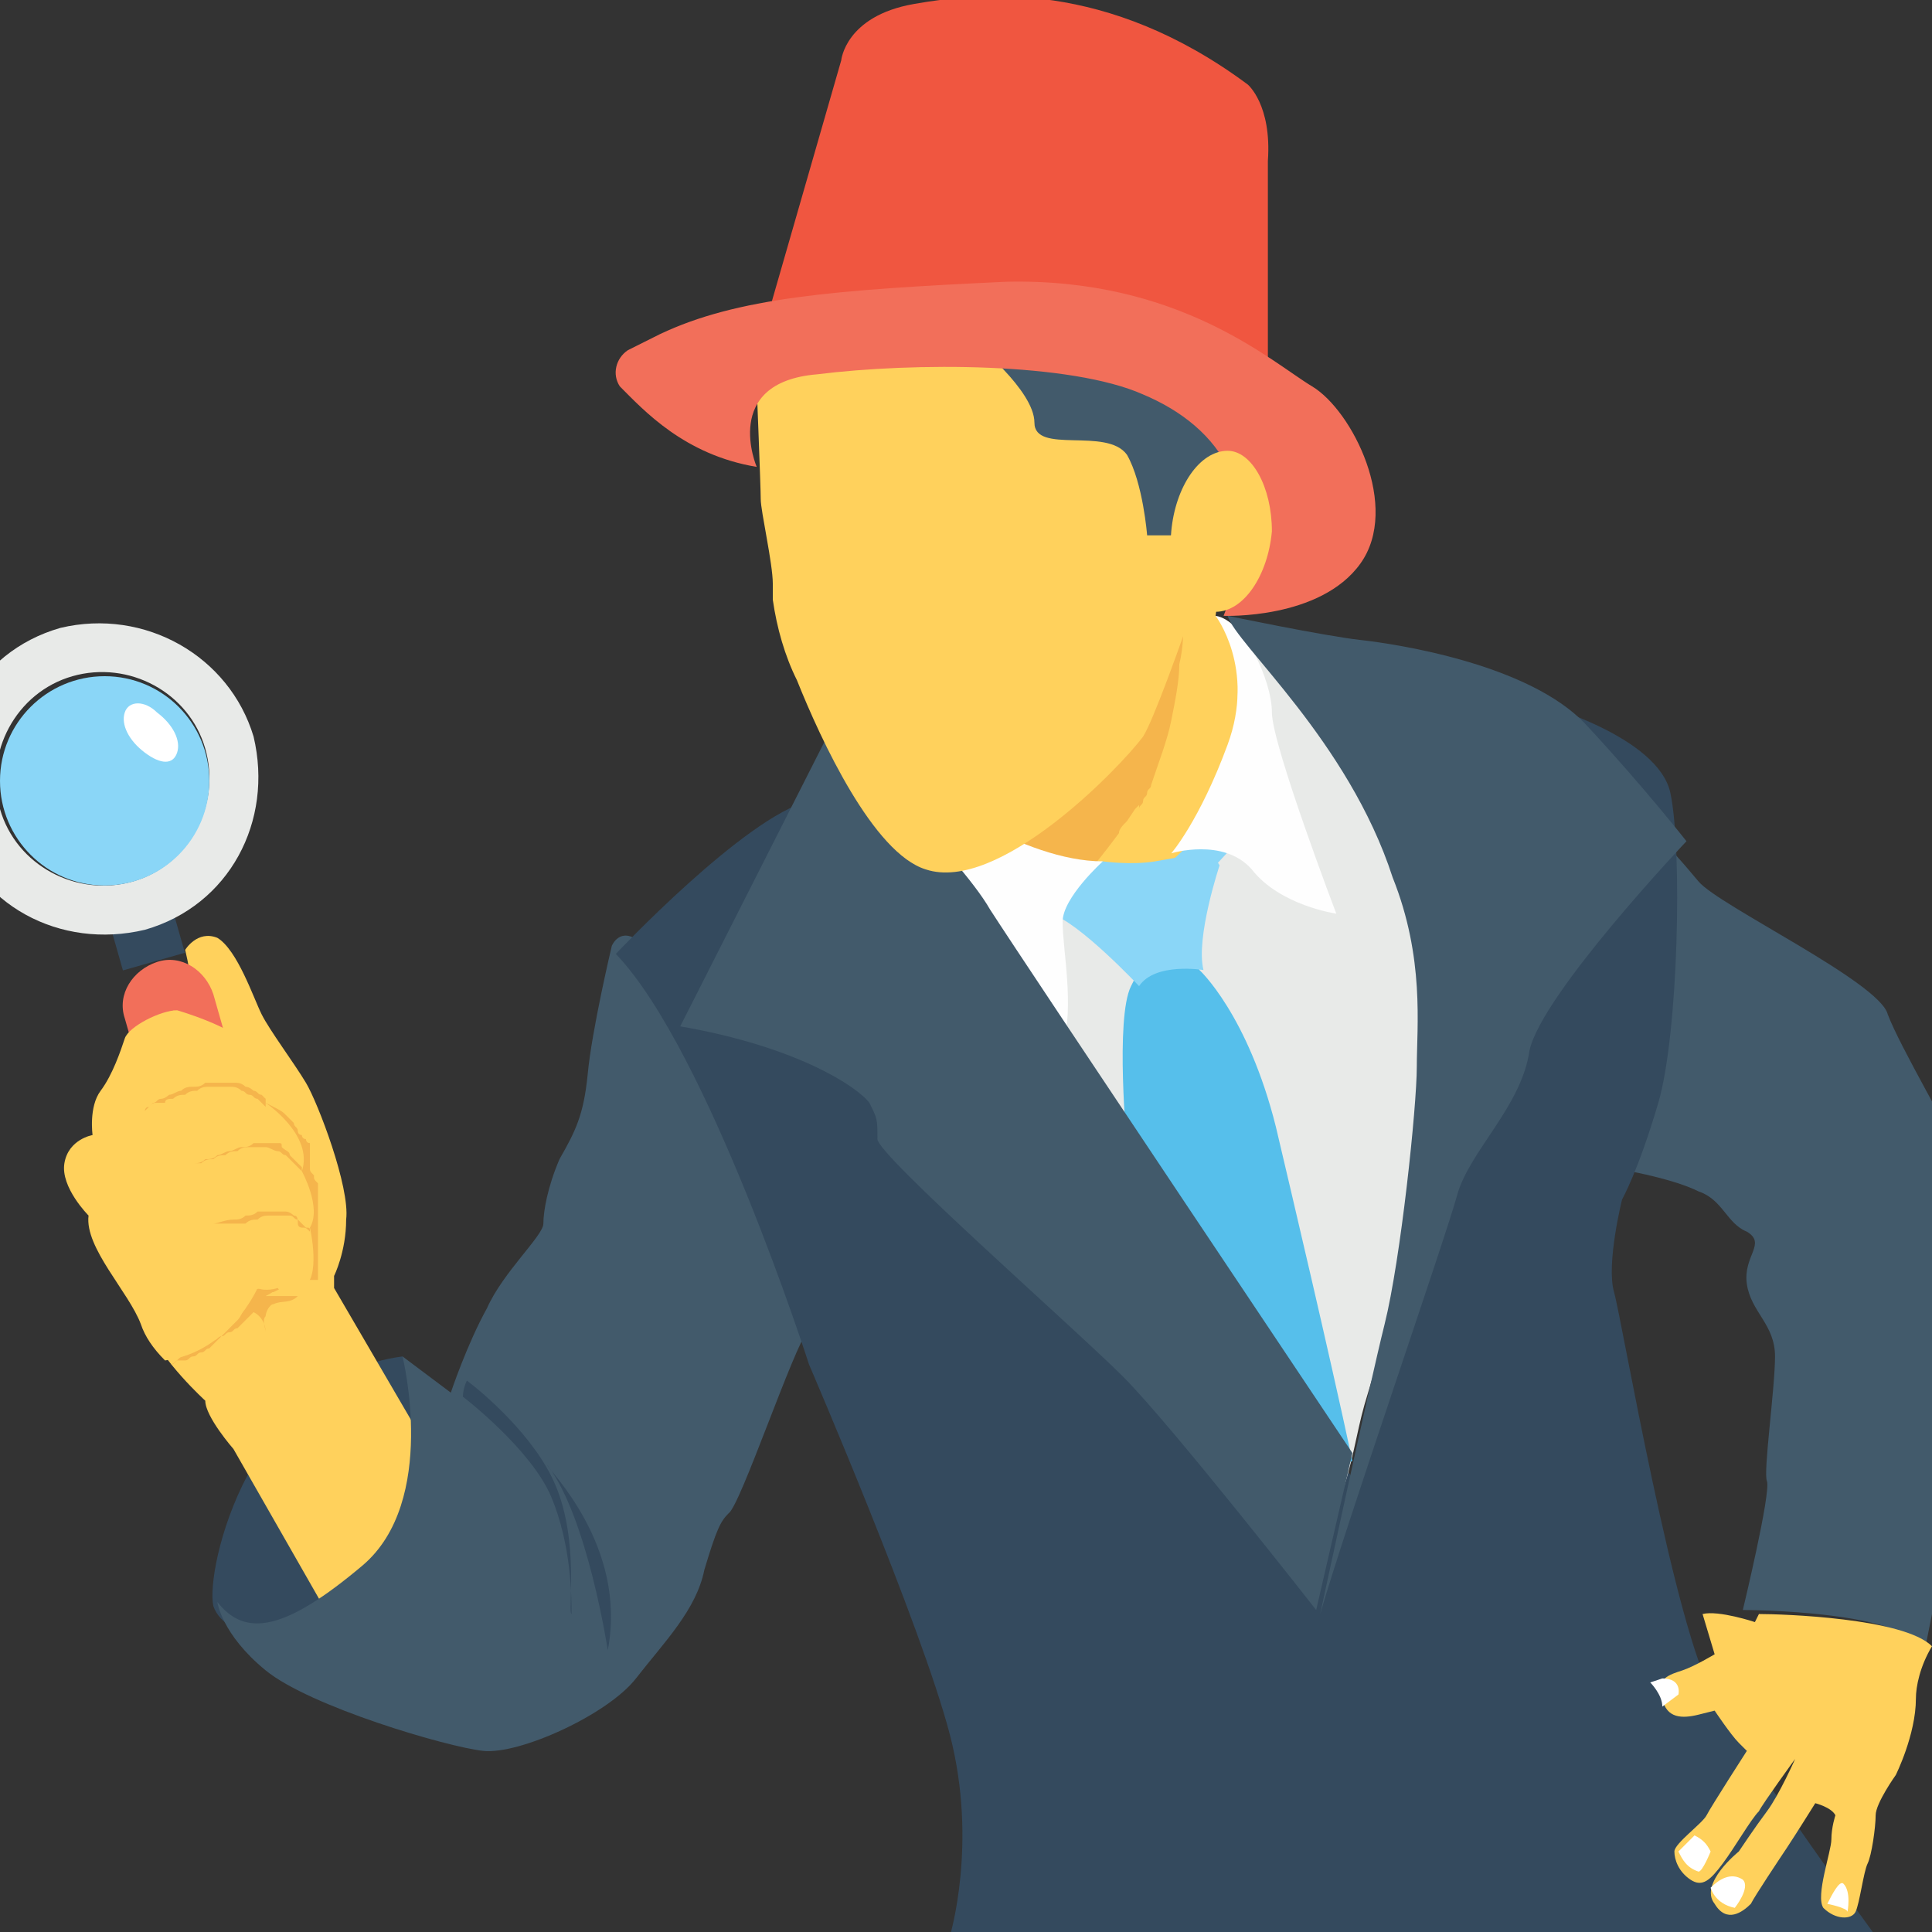 <?xml version="1.0" encoding="utf-8"?>
<!-- Generator: Adobe Illustrator 18.0.0, SVG Export Plug-In . SVG Version: 6.00 Build 0)  -->
<!DOCTYPE svg PUBLIC "-//W3C//DTD SVG 1.1//EN" "http://www.w3.org/Graphics/SVG/1.1/DTD/svg11.dtd">
<svg version="1.1" id="Layer_1" xmlns="http://www.w3.org/2000/svg" xmlns:xlink="http://www.w3.org/1999/xlink" x="0px" y="0px"
	 viewBox="0 0 48 48" enable-background="new 0 0 48 48" xml:space="preserve">
<rect x="0" y="0" width="48" height="48" fill="#333333" stroke="none"/>
<g>
	<g>
		<g>
			<path fill="#F05640" d="M19,8.1l1.9-6.6c0,0,0.1-1.1,1.8-1.4c1.7-0.3,4.8-0.6,8.3,2c0,0,0.6,0.5,0.5,1.9c0,1.4,0,5.4,0,5.4
				L19,8.1z"/>
		</g>
	</g>
	<g>
		<g>
			<path fill="#FFD15C" d="M30.8,11.3l-0.6,4c0,0,0.9,0.6,0.9,2.2c0,1.5,0,3.8,0,3.8l-4.2,2.3l-4.5-4.2L30.8,11.3z"/>
		</g>
	</g>
	<g>
		<g>
			<path fill="#F5B54C" d="M24.7,20.9C24.7,20.9,24.7,20.9,24.7,20.9c0.1-0.1,0.1-0.1,0.2-0.1c0,0,0.1,0,0.1-0.1
				c0.2-0.1,0.5-0.3,0.8-0.5c0.3-0.2,0.7-0.5,1-0.7c0.1-0.1,0.2-0.1,0.3-0.2c0,0,0.1-0.1,0.1-0.1c0,0,0.1-0.1,0.1-0.1
				c0,0,0.1-0.1,0.1-0.1c0,0,0.1-0.1,0.1-0.1c0,0,0.1-0.1,0.1-0.1c0,0,0.1-0.1,0.1-0.1c0.3-0.4,0.6-0.8,0.8-1.2
				c0.2-0.4,0.4-0.8,0.5-1.2c0.1-0.4,0.3-0.7,0.3-0.9c0-0.1,0.1-0.2,0.1-0.2c0-0.1,0-0.1,0-0.1s0,0,0,0.1c0,0.1,0,0.2,0,0.3
				c0,0.2,0,0.6-0.1,1c0,0.4-0.1,0.9-0.2,1.4c-0.1,0.5-0.3,1-0.5,1.6c0,0.1-0.1,0.1-0.1,0.2c0,0.1-0.1,0.1-0.1,0.2
				c0,0.1-0.1,0.1-0.1,0.2l0,0l0,0l0,0.1L28.3,20l0,0l0,0l0,0l-0.1,0.1l0,0l0,0c0,0,0,0,0,0l0,0l0,0l0,0L28,20.4
				c-0.1,0.1-0.2,0.2-0.2,0.3c-0.3,0.4-0.6,0.8-0.9,1.1c-0.1,0.2-0.3,0.3-0.4,0.4c-0.1,0.1-0.2,0.2-0.3,0.3c-0.1,0-0.1,0.1-0.1,0.1
				c0,0-0.1,0.1-0.1,0.1c0,0-0.1,0.1-0.1,0.1L24.7,20.9z"/>
		</g>
	</g>
	<g>
		<g>
			<g>
				<path fill="#344A5E" d="M7.4,40.8c0,0-1.8,0-2.1-0.9C5.1,39,6.2,34.2,10,33.7l1.1,3.2C11.1,36.9,11.3,40.8,7.4,40.8z"/>
			</g>
		</g>
		<g>
			<g>
				<path fill="#FFD15C" d="M8.2,40.2L5.8,36c0,0-0.7-0.8-0.7-1.2c0,0-1.1-1-1.4-1.8c-0.3-0.8-1.5-1.9-1.3-2.7c0,0-0.7-0.7-0.6-1.3
					c0.1-0.6,0.7-0.7,0.7-0.7s-0.1-0.7,0.2-1.1c0.3-0.4,0.5-1,0.6-1.3c0.1-0.3,0.9-0.7,1.3-0.7c0.4,0,0-1.6,0-1.6s0.3-0.5,0.8-0.3
					c0.5,0.3,0.9,1.5,1.1,1.9c0.2,0.4,0.8,1.2,1.1,1.7c0.3,0.5,1.1,2.6,1,3.4c0,0.8-0.3,1.4-0.3,1.4V32l3.5,6
					C11.7,38,11,40.4,8.2,40.2z"/>
			</g>
		</g>
		<g>
			<g>
				
					<rect x="2.8" y="22.3" transform="matrix(0.962 -0.274 0.274 0.962 -6.188 1.885)" fill="#344A5E" width="1.6" height="1.6"/>
			</g>
			<g>
				<g>
					<g>
						<path fill="#E8EAE8" d="M1.5,15.6c-2.1,0.6-3.2,2.7-2.7,4.8c0.6,2.1,2.7,3.2,4.8,2.7c2.1-0.6,3.2-2.7,2.7-4.8
							C5.7,16.3,3.6,15.1,1.5,15.6z M3.3,21.9c-1.4,0.4-2.9-0.4-3.3-1.8c-0.4-1.4,0.4-2.9,1.8-3.3c1.4-0.4,2.9,0.4,3.3,1.8
							C5.5,20,4.7,21.5,3.3,21.9z"/>
					</g>
				</g>
			</g>
			<g>
				<g>
					<path fill="#F26F5A" d="M3.9,23.9L3.9,23.9c-0.6,0.2-1,0.8-0.8,1.4l0.6,2.1c0.2,0.6,0.8,1,1.4,0.8l0,0c0.6-0.2,1-0.8,0.8-1.4
						l-0.6-2.1C5.1,24.1,4.5,23.7,3.9,23.9z"/>
				</g>
			</g>
		</g>
		<g>
			<g>
				<path fill="#F5B54C" d="M7.2,31.7c-0.4,0.3-0.9,0.4-1.4,0.3c0.1,0,0.2,0,0.3,0.1c0.1,0,0.2,0.1,0.2,0.2c0,0.1-0.1,0.3-0.3,0.3
					c-0.1,0-0.3,0-0.4-0.1c0.1,0.1,0.2,0.1,0.4,0.1c0.1,0,0.2,0,0.3,0c0.2,0.1,0.3,0.3,0.3,0.5c0-0.1-0.1-0.3,0-0.4
					c0-0.1,0.1-0.3,0.2-0.3c0.2-0.1,0.4,0,0.6-0.2c-0.3,0-0.5,0-0.8,0C6.8,32.1,7.1,31.9,7.2,31.7"/>
			</g>
		</g>
		<g>
			<g>
				<path fill="#F5B54C" d="M4.2,33.9c0.1,0,0.1,0,0.2-0.1l0.1,0l0.1,0c0.1,0,0.1-0.1,0.2-0.1c0.1,0,0.1-0.1,0.2-0.1
					c0.1,0,0.1-0.1,0.2-0.1c0,0,0.1-0.1,0.1-0.1c0,0,0.1-0.1,0.1-0.1c0,0,0.1-0.1,0.1-0.1c0,0,0.1-0.1,0.1-0.1c0,0,0.1-0.1,0.1-0.1
					c0,0,0.1-0.1,0.1-0.1c0,0,0.1-0.1,0.1-0.1c0.1-0.1,0.1-0.2,0.2-0.3c0-0.1,0.1-0.1,0.1-0.2c0-0.1,0.1-0.1,0.1-0.2l0-0.1l0.1,0.1
					c0,0,0,0,0,0c0,0,0,0,0,0c0,0,0,0,0,0c0,0,0,0,0,0c0,0,0,0,0.1,0c0,0,0,0,0,0c0,0,0,0,0,0c0,0,0.1,0,0.1,0c0,0,0,0,0.1,0l0,0
					l0,0l0.1,0L7,32c0,0,0,0,0,0c0,0,0,0,0,0c0,0,0,0,0,0c0,0,0,0,0,0c0,0,0,0,0,0c0,0,0,0,0,0c0,0,0,0,0,0c0,0,0,0,0,0
					c0,0,0,0,0.1,0c0,0,0,0,0.1,0c0,0,0,0,0.1,0c0,0,0,0,0,0c0,0,0,0,0,0l0,0c0,0,0,0,0,0c0,0,0,0,0,0l0,0l0,0c0,0,0,0,0,0
					c0,0,0,0,0,0c0,0,0,0,0-0.1c0-0.1,0-0.2,0-0.3c0-0.1,0-0.2,0-0.4c0-0.1,0-0.1,0-0.2l0-0.1c0,0,0-0.1,0-0.1l0,0l0-0.1
					c0,0,0,0,0-0.1c0,0,0,0,0-0.1c0,0,0-0.1,0-0.1c0,0,0-0.1,0-0.1c0,0,0-0.1,0-0.1l0-0.1c0,0,0-0.1,0-0.1c0,0,0-0.1,0-0.1
					c0,0,0-0.1,0-0.1l0-0.1c0-0.1,0-0.1,0-0.2c0-0.1,0-0.1-0.1-0.2c0,0,0-0.1,0-0.1c0,0,0-0.1,0-0.1l0,0l0-0.1c0,0,0-0.1,0-0.1
					c0,0,0-0.1,0-0.1c0,0,0-0.1,0-0.1c0,0,0-0.1,0-0.1c0,0,0-0.1,0-0.1c0,0,0-0.1,0-0.1c0,0,0-0.1,0-0.1c0,0,0-0.1-0.1-0.1
					c0-0.1-0.1-0.1-0.1-0.2C7,28,7,27.9,6.9,27.9c-0.1-0.1-0.1-0.1-0.2-0.2c0,0-0.1-0.1-0.1-0.1c0,0-0.1-0.1-0.1-0.1l-0.1,0l0-0.1
					c0-0.1,0-0.1,0-0.2c0-0.1,0-0.1,0-0.2c0-0.1,0-0.1,0-0.2c0-0.1,0-0.1-0.1-0.2l0-0.1l0-0.1c0-0.1-0.1-0.1-0.1-0.2c0,0,0,0,0,0
					l0,0l0,0l0,0c0,0,0,0,0,0l0,0l0,0l0,0l0,0l0,0l0,0l0,0l0,0L5.9,26c-0.1,0-0.1-0.1-0.2-0.1c0,0-0.1,0-0.1-0.1l-0.1-0.1
					c-0.1,0-0.1-0.1-0.2-0.1c-0.1,0-0.1-0.1-0.2-0.1c-0.1-0.1-0.3-0.1-0.4-0.2c-0.1-0.1-0.3-0.1-0.4-0.2c0.3,0.1,0.6,0.2,0.8,0.3
					c0.1,0,0.1,0.1,0.2,0.1c0.1,0,0.1,0.1,0.2,0.1l0.1,0.1c0,0,0.1,0,0.1,0.1c0.1,0,0.1,0.1,0.2,0.1l0.1,0.1l0,0l0,0l0,0l0,0l0,0
					l0,0l0,0l0,0l0,0l0,0l0,0c0,0,0,0,0,0c0,0.1,0.1,0.1,0.1,0.2l0,0.1l0,0.1c0,0.1,0,0.1,0.1,0.2c0,0.1,0,0.1,0.1,0.2
					c0,0.1,0,0.1,0,0.2c0,0.1,0,0.1,0,0.2l-0.1-0.1c0,0,0.1,0.1,0.1,0.1c0,0,0.1,0.1,0.1,0.1C7,27.6,7,27.6,7.1,27.7
					s0.1,0.1,0.2,0.2C7.3,28,7.4,28,7.4,28.1c0,0,0,0.1,0.1,0.1c0,0,0,0.1,0.1,0.1c0,0,0,0.1,0.1,0.1c0,0,0,0.1,0,0.1
					c0,0,0,0.1,0,0.1c0,0,0,0.1,0,0.1c0,0,0,0.1,0,0.1c0,0,0,0.1,0,0.1l0-0.1c0,0,0,0.1,0,0.1c0,0,0,0.1,0,0.1c0,0.1,0,0.1,0.1,0.2
					c0,0.1,0,0.1,0.1,0.2l0,0.1c0,0,0,0.1,0,0.1c0,0,0,0.1,0,0.1c0,0,0,0.1,0,0.1l0,0.1c0,0,0,0.1,0,0.1c0,0,0,0.1,0,0.1
					c0,0,0,0.1,0,0.1c0,0,0,0.1,0,0.1l0,0.1l0-0.1c0,0,0,0.1,0,0.1l0,0.1c0,0.1,0,0.1,0,0.2c0,0.1,0,0.3,0,0.4c0,0.1,0,0.1,0,0.2
					c0,0,0,0.1,0,0.1c0,0,0,0.1,0,0.1c0,0,0,0.1,0,0.1c0,0,0,0,0,0.1c0,0,0,0,0,0.1c0,0,0,0,0,0c0,0,0,0-0.1,0c0,0,0,0-0.1,0
					c0,0,0,0-0.1,0l0,0c0,0,0,0,0,0c0,0,0,0,0,0c0,0-0.1,0-0.1,0c0,0-0.1,0-0.1,0c0,0-0.1,0-0.1,0c0,0,0,0-0.1,0c0,0,0,0-0.1,0
					c0,0,0,0-0.1,0c0,0,0,0-0.1,0c0,0,0,0-0.1,0c0,0,0,0,0,0c0,0,0,0,0,0l0,0l0.1,0l0,0l0,0c0,0,0,0-0.1,0c0,0-0.1,0-0.1,0
					c0,0,0,0,0,0c0,0,0,0,0,0c0,0-0.1,0-0.1,0c0,0,0,0,0,0c0,0,0,0,0,0c0,0,0,0,0,0l0,0l0.2,0c0,0.1-0.1,0.1-0.1,0.2
					c0,0.1-0.1,0.1-0.1,0.2c-0.1,0.1-0.1,0.2-0.2,0.3c0,0-0.1,0.1-0.1,0.1c0,0-0.1,0.1-0.1,0.1c0,0-0.1,0.1-0.1,0.1
					c0,0-0.1,0.1-0.1,0.1c0,0-0.1,0.1-0.1,0.1c-0.1,0-0.1,0.1-0.2,0.1c-0.1,0-0.1,0.1-0.2,0.1c-0.1,0-0.1,0.1-0.2,0.1
					c-0.1,0-0.1,0.1-0.2,0.1c-0.1,0-0.1,0-0.2,0.1l-0.1,0l-0.1,0C4.3,33.9,4.3,33.9,4.2,33.9z"/>
			</g>
		</g>
		<g>
			<g>
				<path fill="#FFD15C" d="M6.4,32c0.2,0.1,0.5,0,0.5,0c0.2,0.3,0.6,0,0.6,0c0.5-0.2,0.2-1.5,0.2-1.5c0.3-0.5-0.2-1.4-0.2-1.4
					c0.3-0.9-0.9-1.7-0.9-1.7s0-0.9-0.4-1.4c-0.4-0.5-1.8-0.9-1.8-0.9c-0.4,0-1.2,0.4-1.3,0.7c-0.1,0.3-0.3,0.9-0.6,1.3
					c-0.3,0.4-0.2,1.1-0.2,1.1s-0.6,0.1-0.7,0.7c-0.1,0.6,0.6,1.3,0.6,1.3c-0.1,0.8,1,1.9,1.3,2.7c0.1,0.3,0.3,0.6,0.6,0.9
					C5.7,33.6,6.4,32,6.4,32z"/>
			</g>
		</g>
		<g>
			<g>
				<g>
					<path fill="#F5B54C" d="M7.7,30.6C7.7,30.6,7.7,30.6,7.7,30.6c0-0.1,0-0.1-0.1-0.1c0,0-0.1-0.1-0.1-0.1c0,0-0.1-0.1-0.1-0.1
						c-0.1,0-0.1-0.1-0.2-0.1l0,0c0,0,0,0,0,0c0,0,0,0-0.1,0c0,0-0.1,0-0.1,0c-0.1,0-0.2,0-0.3,0c-0.1,0-0.2,0-0.3,0.1
						c-0.1,0-0.2,0-0.3,0.1c-0.1,0-0.2,0-0.3,0c-0.1,0-0.2,0-0.3,0c-0.1,0-0.2,0-0.2,0c-0.3,0-0.5,0.1-0.5,0.1s0.2-0.1,0.5-0.1
						c0.1,0,0.3-0.1,0.5-0.1c0.1,0,0.2,0,0.3-0.1c0.1,0,0.2,0,0.3-0.1c0.1,0,0.2,0,0.3,0c0,0,0.1,0,0.1,0c0,0,0.1,0,0.1,0
						c0,0,0.1,0,0.1,0c0,0,0,0,0.1,0c0,0,0,0,0,0l0,0c0.1,0,0.2,0.1,0.2,0.1c0.1,0,0.1,0.1,0.1,0.2c0,0.1,0.1,0.1,0.1,0.1
						C7.6,30.5,7.6,30.5,7.7,30.6C7.7,30.6,7.7,30.6,7.7,30.6z"/>
				</g>
			</g>
			<g>
				<g>
					<path fill="#F5B54C" d="M7.5,29.1c0,0,0,0-0.1-0.1c-0.1-0.1-0.2-0.2-0.3-0.3C7,28.7,7,28.6,6.9,28.6c-0.1,0-0.2-0.1-0.3-0.1
						c-0.1,0-0.1,0-0.2,0c-0.1,0-0.1,0-0.2,0c-0.1,0-0.2,0-0.3,0.1c-0.1,0-0.2,0-0.3,0.1c-0.1,0-0.2,0-0.3,0.1c-0.1,0-0.2,0-0.3,0.1
						c-0.1,0-0.2,0-0.3,0c-0.1,0-0.2,0-0.2,0c-0.1,0-0.1,0-0.2,0c-0.1,0-0.1,0-0.1,0c0,0,0,0,0,0s0.1,0,0.2,0c0,0,0.1,0,0.2,0
						c0.1,0,0.1,0,0.2,0c0.1,0,0.2,0,0.3-0.1c0.1,0,0.2,0,0.3-0.1c0.1,0,0.2-0.1,0.3-0.1c0.1,0,0.2-0.1,0.3-0.1c0.1,0,0.2,0,0.3-0.1
						c0.1,0,0.1,0,0.2,0c0.1,0,0.1,0,0.2,0c0.1,0,0.1,0,0.2,0c0.1,0,0.1,0,0.1,0.1c0.1,0.1,0.2,0.1,0.2,0.2c0.1,0.1,0.2,0.2,0.3,0.3
						C7.5,29.1,7.5,29.1,7.5,29.1z"/>
				</g>
			</g>
			<g>
				<g>
					<path fill="#F5B54C" d="M6.6,27.5c0,0,0,0-0.1-0.1c0,0-0.1-0.1-0.1-0.1c-0.1,0-0.1-0.1-0.2-0.1c-0.1,0-0.1-0.1-0.2-0.1
						C5.9,27,5.8,27,5.7,27c-0.1,0-0.1,0-0.1,0c0,0-0.1,0-0.1,0c-0.1,0-0.2,0-0.3,0c-0.1,0-0.2,0-0.3,0.1c-0.1,0-0.2,0-0.3,0.1
						c-0.1,0-0.2,0-0.3,0.1c-0.1,0-0.2,0-0.2,0.1c0,0,0,0-0.1,0c0,0,0,0,0,0c0,0-0.1,0-0.1,0c-0.1,0-0.1,0-0.2,0.1
						c-0.1,0-0.1,0.1-0.1,0.1s0,0,0.1-0.1c0,0,0.1-0.1,0.1-0.1c0.1,0,0.1-0.1,0.2-0.1c0.1,0,0.2-0.1,0.2-0.1c0.1,0,0.2-0.1,0.3-0.1
						C4.6,27,4.7,27,4.8,27c0.1,0,0.2,0,0.3-0.1c0.1,0,0.2,0,0.3,0c0.1,0,0.1,0,0.2,0c0.1,0,0.1,0,0.2,0c0.1,0,0.2,0,0.3,0.1
						c0.1,0,0.2,0.1,0.2,0.1c0.1,0,0.1,0.1,0.2,0.1c0,0,0.1,0.1,0.1,0.1C6.6,27.4,6.6,27.4,6.6,27.5C6.6,27.4,6.6,27.5,6.6,27.5z"/>
				</g>
			</g>
		</g>
		<g>
			<g>
				<circle fill="#8AD6F7" cx="2.6" cy="19.4" r="2.6"/>
			</g>
		</g>
		<g>
			<g>
				<path fill="#FFFFFF" d="M3.6,18.7c-0.4-0.3-0.6-0.7-0.5-1c0.1-0.3,0.5-0.3,0.8,0c0.4,0.3,0.6,0.7,0.5,1C4.3,19,4,19,3.6,18.7z"
					/>
			</g>
		</g>
		<g>
			<g>
				<path fill="#425A6B" d="M10,33.7c0,0,0.9,3.6-1,5.2c-1.9,1.6-2.9,1.8-3.6,0.9c0,0,0.1,0.8,1.2,1.7c1.1,0.9,4.5,1.9,5.4,2
					c0.9,0.1,3.1-0.9,3.8-1.8c0.7-0.9,1.5-1.7,1.7-2.7c0.3-1,0.4-1.2,0.6-1.4c0.3-0.2,1.6-4.1,2-4.6c0.4-0.5,0.4-0.5,0.4-0.5
					s-4.1-8.8-4.6-9.1c-0.5-0.4-0.7,0.1-0.7,0.1s-0.5,2.1-0.6,3.2c-0.1,1-0.3,1.4-0.7,2.1c-0.3,0.7-0.4,1.3-0.4,1.6s-1,1.2-1.4,2.1
					c-0.5,0.9-0.9,2.1-0.9,2.1L10,33.7z"/>
			</g>
		</g>
		<g>
			<path fill="#344A5E" d="M13.8,36.9c-0.5-1.2-1.8-2.3-2.2-2.6c-0.1,0.2-0.1,0.4-0.1,0.4s1.7,1.3,2.2,2.5c0.5,1.2,0.5,2.5,0.5,2.9
				C14.1,40.1,14.4,38.3,13.8,36.9z"/>
		</g>
		<g>
			<g>
				<path fill="#344A5E" d="M15.1,41c0,0-0.5-3.3-1.5-4.6C13.6,36.5,15.6,38.4,15.1,41z"/>
			</g>
		</g>
	</g>
	<g>
		<g>
			<path fill="#425A6B" d="M40.5,29.1c0,0,1.1,0.2,1.7,0.5c0.6,0.2,0.7,0.8,1.2,1c0.5,0.3-0.1,0.6,0,1.3c0.1,0.7,0.7,1,0.7,1.8
				c0,0.8-0.3,2.9-0.2,3.1c0.1,0.3-0.6,3.2-0.6,3.2s4.3,0,4.5,1.1l0.6-3c0,0,0.4-2.3,0.7-3c0.3-0.7-0.1-1.6,0-2.6s0-2.9-0.3-3.6
				c-0.3-0.7-1.6-2.9-1.9-3.7c-0.2-0.8-4.2-2.7-4.7-3.3c-0.5-0.6-0.7-0.8-0.7-0.8c-1,2.9-1.9,5.7-1,7.8"/>
		</g>
	</g>
	<g>
		<g>
			<path fill="#344A5E" d="M38.3,17.5c0,0,2.9,0.8,3.2,2.2s0.2,6-0.3,7.7s-0.9,2.4-0.9,2.4s-0.4,1.6-0.2,2.3
				c0.2,0.7,1.5,8.4,2.5,10.1c1,1.8,4,5.9,4,5.9H23.6c0,0,0.7-2.3,0-5c-0.7-2.7-3.5-9.2-3.5-9.2s-2.5-7.8-4.8-10.2
				c0,0,3.2-3.4,4.8-3.8l4.6,6.5l8.9,10.3l2-8.4L38.3,17.5z"/>
		</g>
	</g>
	<g>
		<g>
			<path fill="#E8EAE8" d="M33.9,34.9c0.3-1,0.6-2,0.8-3c0.3-1,0.6-2,0.8-3.1c0.3-1,0.5-2,0.8-3.1c0.2-0.8,0.5-1.5,0.7-2.3
				c0-0.2,0.1-0.5,0.1-0.7l-2-5.2l-4.3-1.4l-0.1,2.4l-0.3,2l-1,0.8l-2.5,0.4l-3.8-0.4l-0.9,3.6l11.1,12.3
				C33.6,36.4,33.7,35.6,33.9,34.9z"/>
		</g>
	</g>
	<g>
		<g>
			<path fill="#56BFEB" d="M32.5,36.9c0.3-0.3,0.7-0.5,1.1-0.6c-0.6-2.8-1.5-6.6-1.9-8.3c-0.7-2.8-1.9-3.9-1.9-3.9
				c-0.4-0.8-1.3-0.4-1.3-0.4s0,0-0.4,0.8c-0.4,0.8-0.1,4-0.1,4l1.7,6.4C29.9,34.9,32.5,36.8,32.5,36.9z"/>
		</g>
	</g>
	<g>
		<g>
			<g>
				<path fill="#8AD6F7" d="M26.2,21.5l1.2-0.1c0,0,0.7,0.1,1.3,0s1.4-0.3,1.6,0.1c0,0-0.6,1.8-0.4,2.6c0,0-1.2-0.2-1.6,0.4
					c0,0-1.5-1.6-2.2-1.8C25.2,22.4,26.2,21.5,26.2,21.5z"/>
			</g>
		</g>
		<g>
			<g>
				<path fill="#8AD6F7" d="M29.1,21.4c0,0,1.1-1,1.5-1.6c0.4-0.6,0.8,0.4,0.8,0.4l-1.2,1.3C30.2,21.5,29.2,22.2,29.1,21.4z"/>
			</g>
		</g>
	</g>
	<g>
		<g>
			<g>
				<path fill="#FEFEFE" d="M30.2,15.3c0,0,1,1.3,0.3,3.2c-0.7,1.9-1.4,2.7-1.4,2.7s1.3-0.4,2,0.4c0.7,0.9,2.1,1.1,2.1,1.1
					s-1.6-4.2-1.6-5S30.9,15.4,30.2,15.3z"/>
			</g>
		</g>
		<g>
			<g>
				<path fill="#FEFEFE" d="M27.4,21.4c0,0-1,0.9-1,1.5c0,0.7,0.3,2.1,0,3.1l-4-4.6l0.6-1.8C23,19.6,25.4,21.4,27.4,21.4z"/>
			</g>
		</g>
		<g>
			<g>
				<path fill="#425A6B" d="M20.6,18.2c0,0,3.2,3,4,4.4c0.9,1.4,9,13.5,9,13.5l-0.9,3.9c0,0-3.6-4.6-4.8-5.8
					c-1.2-1.2-6.1-5.5-6.1-5.9c0-0.5,0-0.5-0.2-0.9c-0.3-0.4-1.8-1.4-4.7-1.9L20.6,18.2z"/>
			</g>
		</g>
	</g>
	<g>
		<g>
			<path fill="#425A6B" d="M30.5,15.3c0,0,2.4,0.5,3.3,0.6c0.9,0.1,4.2,0.6,5.6,2.1c1.4,1.5,2.5,2.9,2.5,2.9s-3.6,3.8-3.9,5.2
				c-0.2,1.4-1.5,2.5-1.8,3.6c-0.3,1.1-2.8,8.3-3.4,10.4c0,0,1.2-5.6,1.6-7.2c0.4-1.6,0.8-5.4,0.8-6.4c0-1,0.2-2.7-0.6-4.7
				C33.5,18.4,30.7,16,30.5,15.3z"/>
		</g>
	</g>
	<g>
		<g>
			<path fill="none" stroke="#344A5E" stroke-miterlimit="10" d="M1.9,34"/>
		</g>
	</g>
	<g>
		<g>
			<path fill="#FFD15C" d="M19.2,14.9c0.1,0.7,0.3,1.4,0.6,2c0.6,1.5,1.9,4.3,3.2,4.7c1.8,0.6,4.8-2.5,5.4-3.3
				c0.5-0.8,2.5-6.9,2.5-6.9s-2.2-2.9-4.9-3.2c-2.7-0.3-7.2,1.4-7.2,1.4s0.1,2.5,0.1,2.8s0.3,1.6,0.3,2.1
				C19.2,14.5,19.2,14.7,19.2,14.9z"/>
		</g>
	</g>
	<g>
		<g>
			<path fill="#425A6B" d="M24.2,8.5c0,0,1.5,1.2,1.5,2c0,0.8,1.8,0.1,2.3,0.8c0.4,0.7,0.5,2,0.5,2h0.6l2.1-1l0.4-2.6L24.2,8.5z"/>
		</g>
	</g>
	<g>
		<g>
			<path fill="#F26F5A" d="M18.8,11.6c0,0-0.9-2.1,1.5-2.3C22.7,9,26.6,9,28.4,9.8c1.9,0.8,3.2,2.5,2,5.5c0,0,2.4,0.1,3.4-1.3
				c1-1.4-0.2-3.8-1.2-4.4c-1-0.6-3.3-2.7-7.6-2.6c-4.3,0.2-6.7,0.4-8.6,1.3c0,0-0.4,0.2-0.8,0.4c-0.3,0.2-0.4,0.6-0.2,0.9
				C16,10.2,17,11.3,18.8,11.6z"/>
		</g>
	</g>
	<g>
		<g>
			<path fill="#FFD15C" d="M31.6,13.2c-0.1,1.1-0.7,2-1.4,2s-1.2-0.9-1.1-2s0.7-2,1.4-2C31.1,11.2,31.6,12.1,31.6,13.2z"/>
		</g>
	</g>
	<g>
		<g>
			<path fill="#FFD15C" d="M47.6,42.2c0,0.9-0.5,1.9-0.5,1.9s-0.5,0.7-0.5,1s-0.1,1-0.2,1.2c-0.1,0.2-0.2,1-0.3,1.2
				c-0.1,0.2-0.5,0.2-0.8-0.1c-0.2-0.3,0.2-1.4,0.2-1.7c0-0.3,0.1-0.6,0.1-0.6c-0.1-0.2-0.5-0.3-0.5-0.3s-0.5,0.8-0.7,1.1
				c-0.2,0.3-0.8,1.2-0.9,1.4c-0.2,0.2-0.6,0.5-0.9,0c-0.4-0.5,0.6-1.3,0.6-1.3s0.4-0.6,0.7-1c0.3-0.4,0.7-1.3,0.7-1.3
				c0,0-0.8,1.1-0.9,1.3c-0.2,0.2-0.6,0.9-0.9,1.3c-0.3,0.4-0.5,0.6-0.8,0.4c-0.3-0.2-0.4-0.5-0.4-0.7c0-0.2,0.7-0.7,0.8-0.9
				c0.1-0.2,1-1.6,1-1.6s0,0-0.2-0.2c-0.2-0.2-0.6-0.8-0.6-0.8s0,0-0.4,0.1c-0.4,0.1-0.8,0.1-0.9-0.4c-0.2-0.5,0.2-0.6,0.5-0.7
				c0.3-0.1,0.8-0.4,0.8-0.4l-0.3-1c0.4-0.1,1.3,0.2,1.3,0.2l0.1-0.2c0.6,0,3.6,0.1,4.3,0.8C47.7,41.4,47.6,41.9,47.6,42.2z"/>
		</g>
	</g>
	<g>
		<g>
			<path fill="#FFFFFF" d="M41,41.8c0,0,0.3,0.3,0.3,0.6l0.4-0.3c0,0,0.1-0.4-0.4-0.4L41,41.8z"/>
		</g>
	</g>
	<g>
		<g>
			<path fill="#FFFFFF" d="M42.5,46c0,0-0.2,0.5-0.3,0.5c-0.3-0.1-0.4-0.3-0.5-0.5c0,0,0.3-0.3,0.4-0.4C42.3,45.7,42.4,45.8,42.5,46
				z"/>
		</g>
	</g>
	<g>
		<g>
			<path fill="#FFFFFF" d="M42.5,46.9c0,0,0.1,0.4,0.6,0.5c0,0,0.4-0.5,0.2-0.7C43,46.5,42.7,46.7,42.5,46.9z"/>
		</g>
	</g>
	<g>
		<g>
			<path fill="#FFFFFF" d="M45.4,47.3c0,0,0.5,0.1,0.5,0.2c0,0,0.1-0.5-0.1-0.7C45.7,46.7,45.5,47.1,45.4,47.3z"/>
		</g>
	</g>
</g>
</svg>

